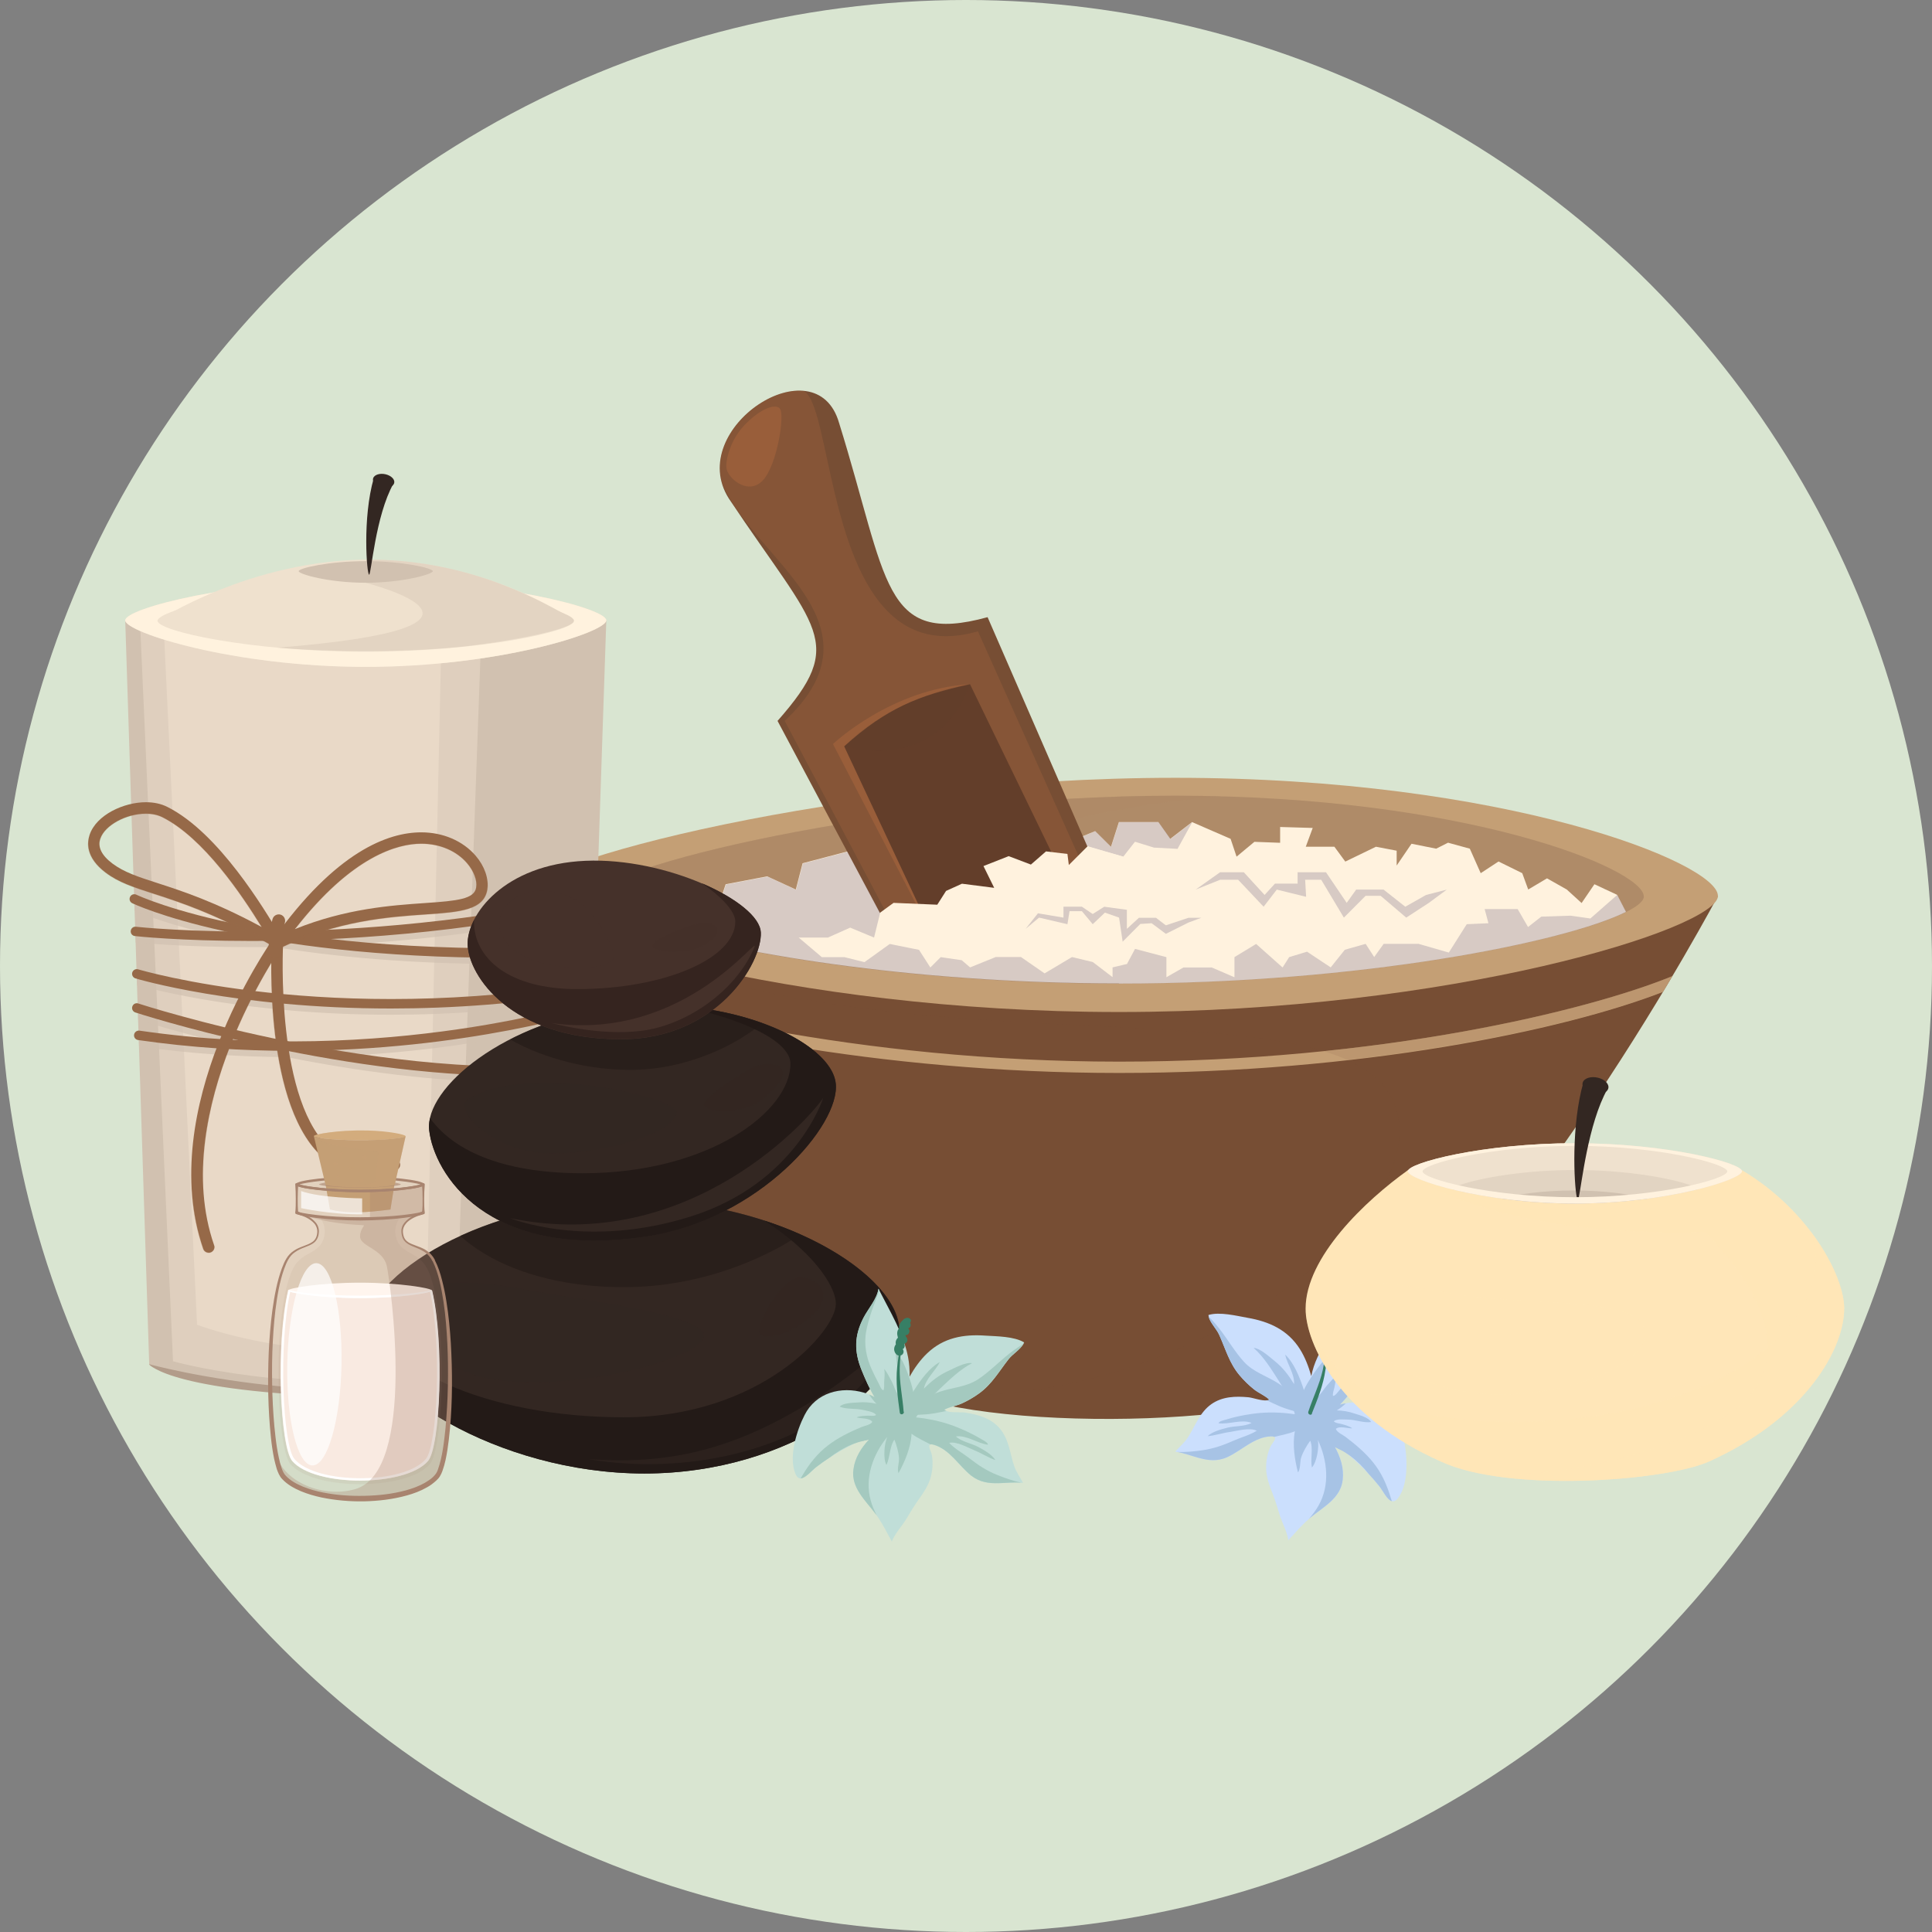 <?xml version="1.0" encoding="UTF-8"?>
<svg xmlns="http://www.w3.org/2000/svg" viewBox="0 0 220 220">
  <rect x="0" y="0" width="220" height="220" fill="#808080" stroke="none"/>
  <defs>
    <style>
      .cls-1, .cls-2, .cls-3, .cls-4 {
        opacity: .6;
      }

      .cls-1, .cls-5, .cls-6, .cls-3, .cls-7, .cls-8, .cls-9, .cls-10 {
        mix-blend-mode: screen;
      }

      .cls-1, .cls-11, .cls-9 {
        fill: #332722;
      }

      .cls-12, .cls-13, .cls-4, .cls-14 {
        fill: #a8846f;
      }

      .cls-2, .cls-15 {
        fill: #231a17;
      }

      .cls-16, .cls-17 {
        fill: #fff;
      }

      .cls-18, .cls-19 {
        fill: #fff2de;
      }

      .cls-20, .cls-21 {
        fill: #c49f75;
      }

      .cls-22, .cls-23, .cls-24, .cls-25, .cls-26, .cls-21, .cls-27, .cls-28 {
        mix-blend-mode: multiply;
      }

      .cls-22, .cls-17 {
        opacity: .7;
      }

      .cls-29 {
        fill: #f9eae1;
      }

      .cls-23, .cls-25, .cls-30, .cls-31, .cls-9, .cls-10 {
        opacity: .4;
      }

      .cls-23, .cls-5, .cls-32 {
        fill: #ffe6b8;
      }

      .cls-24, .cls-33 {
        fill: #633e2a;
      }

      .cls-24, .cls-7 {
        opacity: .2;
      }

      .cls-34 {
        isolation: isolate;
      }

      .cls-35 {
        fill: #c0ded8;
      }

      .cls-13, .cls-36 {
        opacity: .1;
      }

      .cls-37 {
        fill: #35241f;
      }

      .cls-38, .cls-8 {
        fill: #774e34;
      }

      .cls-39 {
        fill: #796b87;
      }

      .cls-39, .cls-5, .cls-6, .cls-26, .cls-21, .cls-14, .cls-27, .cls-8, .cls-19, .cls-28 {
        opacity: .3;
      }

      .cls-25, .cls-40 {
        fill: #af8b68;
      }

      .cls-31, .cls-41 {
        fill: #d1c1b0;
      }

      .cls-6, .cls-7 {
        fill: #c47442;
      }

      .cls-42 {
        fill: #a4c9bf;
      }

      .cls-43 {
        fill: #cbdffd;
      }

      .cls-3, .cls-10, .cls-44 {
        fill: #45312a;
      }

      .cls-45 {
        fill: #fff5ee;
      }

      .cls-46 {
        fill: #efe1ce;
      }

      .cls-47, .cls-28 {
        fill: #d3ac7d;
      }

      .cls-27, .cls-48 {
        fill: #966948;
      }

      .cls-49 {
        fill: #a7c3e5;
      }

      .cls-50 {
        fill: #d9e5d1;
      }

      .cls-51 {
        fill: #b29c8a;
      }

      .cls-52 {
        fill: #377f65;
      }
    </style>
  </defs>
  <g class="cls-34">
    <g id="Layer_2" data-name="Layer 2">
      <g id="_2" data-name="2">
        <g>
          <circle class="cls-50" cx="110" cy="110" r="110"/>
          <g>
            <g>
              <path class="cls-38" d="m59.24,102.01s20.26,44.09,41.19,55.32c8.1,5.83,44.23,5.49,51.99,0,20.26-12.07,43.21-55.32,43.21-55.32H59.24Z"/>
              <path class="cls-20" d="m195.63,102.01c0,3.73-30.53,13.23-68.2,13.23s-68.2-9.5-68.2-13.23,36.95-13.44,74.61-13.44,61.78,9.71,61.78,13.44Z"/>
              <path class="cls-40" d="m187.19,102.08c0,3.14-26.75,9.93-59.76,9.93s-59.76-6.79-59.76-9.93,33.17-11.47,66.17-11.47,53.34,8.33,53.34,11.47Z"/>
              <path class="cls-25" d="m102.66,107.74c0-9.8,16.53-15.37,36.52-17.06-1.74-.05-3.51-.08-5.33-.08-33,0-66.17,8.33-66.17,11.47,0,2.32,14.63,6.64,35.6,8.73-.4-1.02-.62-2.04-.62-3.06Z"/>
              <path class="cls-18" d="m127.43,112c27.65,0,50.9-4.76,57.72-8.16l-1-1.94-2.59-1.21-1.46,2.14-1.69-1.54-2.25-1.27-2.14,1.27-.68-1.86-2.7-1.33-2.03,1.33-1.24-2.79-2.48-.68-1.35.68-2.81-.56-1.69,2.48v-1.69l-2.36-.45-3.49,1.69-1.24-1.69h-3.26l.79-2.14-3.71-.11v1.8l-2.93-.11-2.03,1.69-.68-2.03-4.39-1.91-2.48,1.91-1.35-1.91h-4.5l-.9,2.81-1.8-1.78-2.7,1.1-.68,1.35-2.36-2.45h-1.91l-1.89,1.76-1.8-1.76h-3.35l-3.65,3.58-1.24-1.58h-2.25l-2.36,2.14-2.81-2.14-6.32,1.66-.77,2.99-3.26-1.5-4.73.9-.9,2.7-3.47-.9-4.4,1.01-.55,1.75c9.54,3.16,30.18,6.73,54.11,6.73Z"/>
              <polygon class="cls-39" points="123.72 96.36 127.91 97.55 129.24 95.85 131.41 96.52 134.09 96.66 135.76 93.62 133.29 95.53 131.94 93.62 127.43 93.62 126.53 96.43 124.73 94.65 123.31 95.23 123.72 96.36"/>
              <g>
                <path class="cls-38" d="m112.45,70.28c-11.99,3.29-11.3-4.11-16.9-22.11-2.61-9.13-17.61.59-12.56,8.59,10.05,15.09,13.54,16.26,5.55,25.33l14.32,26.88,21.58-11.16-11.98-27.53Z"/>
                <path class="cls-7" d="m123.2,98.34l-11.84-26.45c-5.2,1.5-8.74-.19-11.23-3.35-5.86-7.41-6.02-22.89-8.65-24.03-4.58-.38-10.81,5.12-9.25,10.52,3.4,8.5,19.06,15.9,7.13,27.06l13.04,24.65,14.3-4.93,6.51-3.48Z"/>
                <path class="cls-6" d="m106.95,108.03l-12.1-23.31s6.63-6.29,15.61-6.81l-3.51,30.12Z"/>
                <path class="cls-33" d="m110.46,77.91c-5.91,1.3-9.44,2.69-14.33,7.08l10.21,21.76,14.75-6.9-10.63-21.93Z"/>
                <path class="cls-24" d="m96.13,84.99s10.57,3.35,14.33-7.08c0,0-8.27,1.07-14.33,7.08Z"/>
                <path class="cls-6" d="m88.78,46.5c.65.61-.3,6.47-1.89,8.18s-3.75,0-4.12-1.16c-.27-.85.34-3.33,1.94-5.04,1.59-1.71,3.42-2.6,4.07-1.99Z"/>
              </g>
              <polygon class="cls-18" points="99.95 107.36 98.42 105.24 101.75 102.81 106.73 103.02 107.73 101.45 109.54 100.63 113.21 101.1 111.99 98.62 114.86 97.49 117.39 98.45 119.11 96.95 121.55 97.24 121.71 98.5 123.85 96.36 127.91 97.55 128.32 99.85 103.2 110.15 99.95 107.36"/>
              <path class="cls-8" d="m59.61,102.81c2.81,5.92,21.52,44.17,40.81,54.52.6.43,1.37.83,2.26,1.19,28.68,3.6,58-17.38,56.66-30.58-1.98-19.42-61.07-2.05-99.73-25.14Z"/>
              <path class="cls-39" d="m184.15,101.91l-3.05,2.68-2.26-.32-3.33.11-1.51,1.18-1.18-2.04h-3.76l.43,1.61-2.47.11-2.04,3.23-3.44-.99h-3.98l-1.08,1.5-.97-1.5-2.37.67-1.61,2.01-2.69-1.79-2.04.62-.75,1.18-3.01-2.68-2.47,1.5v2.29l-2.58-1.11h-3.23l-1.94,1.11v-2.29l-3.57-.94-.92,1.72-1.64.39v1.11l-2.25-1.72-2.37-.57-3.12,1.86-2.69-1.86h-2.88l-2.91,1.18-.96-.82-2.39-.35-1.18,1.18-1.29-2.01-3.33-.67-2.88,2.07-2.29-.57h-2.57l-2.63-2.23h3.33l2.53-1.13,2.72,1.13.69-2.8-3.73-6.96-5.07,1.33-.77,2.99-3.26-1.5-4.73.9-.9,2.7-3.47-.9-4.4,1.01-.55,1.75c9.54,3.16,30.18,6.73,54.11,6.73,27.65,0,50.9-4.76,57.72-8.16l-1-1.94Z"/>
              <polygon class="cls-39" points="136.15 101.3 138.94 99.32 141.63 99.32 144 101.91 145.18 100.62 147.76 100.62 147.76 99.32 150.99 99.32 153.35 102.81 154.43 101.3 157.55 101.3 160.02 103.25 162.39 101.91 164.75 101.3 162.71 102.81 160.13 104.49 157.22 102.01 155.5 102.01 153.03 104.49 150.45 100.18 148.62 100.18 148.73 102.12 145.39 101.3 143.89 103.25 140.99 100.18 138.94 100.18 136.15 101.3"/>
              <polygon class="cls-39" points="116.79 105.77 118.19 104 121.1 104.49 121.1 103.25 123.2 103.25 124.43 104.08 125.74 103.25 128.32 103.6 128.32 105.77 129.69 104.51 131.63 104.51 132.76 105.37 135.34 104.51 136.79 104.51 135.34 105.05 132.76 106.34 131.14 105.13 129.85 105.21 127.84 107.23 127.43 104.49 125.82 103.92 124.43 105.24 123.2 103.76 121.79 103.76 121.55 105.24 118.32 104.49 116.79 105.77"/>
              <path class="cls-20" d="m189.37,112.94c.37-.62.73-1.21,1.07-1.79-9.55,3.92-33.32,9.74-63,9.74s-54.82-6.16-63.8-10.07c.3.56.61,1.15.93,1.75,10.91,4.51,35.48,9.61,62.87,9.61s50.6-4.83,61.93-9.23Z"/>
              <path class="cls-25" d="m150.71,119.69c.97.3,1.87.63,2.69,1,15.56-1.77,28.5-4.85,35.96-7.75h0c.37-.62.73-1.21,1.07-1.79,0,0,0,0,0,0-6.89,2.82-21.17,6.64-39.73,8.55Z"/>
            </g>
            <g>
              <path class="cls-41" d="m69.04,70.64H14.26s2.73,84.69,2.73,84.7c0,.8,10.18,3.58,24.62,3.58s24.31-2.7,24.59-3.54l2.84-84.73Z"/>
              <path class="cls-19" d="m15.97,71.44l3.73,83.57s13,3.74,32.05,1.96l3.02-83.88s-21.84,1.84-38.8-1.65Z"/>
              <path class="cls-46" d="m69.04,70.64c0,1.36-12.26,5.3-27.39,5.3s-27.39-3.94-27.39-5.3,12.26-4.59,27.39-4.59,27.39,3.23,27.39,4.59Z"/>
              <path class="cls-18" d="m41.65,66.05c-15.13,0-27.39,3.23-27.39,4.59s12.26,5.3,27.39,5.3,27.39-3.94,27.39-5.3-12.26-4.59-27.39-4.59Zm0,8.16c-13.09,0-23.71-2.34-23.71-3.52s10.61-3.97,23.71-3.97,23.71,2.79,23.71,3.97-10.61,3.52-23.71,3.52Z"/>
              <path class="cls-46" d="m17.94,70.69s10.56-6.97,24.15-6.97,23.27,6.97,23.27,6.97H17.94Z"/>
              <g class="cls-30">
                <path class="cls-41" d="m65.35,70.69s.06-.34-.95-.74c-2.1-.96-10.31-6.22-22.31-6.22-.13,0-.25.01-.38.01l-.06,2.63s19.88,4.99-10.04,7.38c4.66.43,13.43.65,20.76-.09,4.74-.48,13.01-1.96,12.98-2.97Z"/>
              </g>
              <path class="cls-41" d="m49.29,65.04c0,.34-3.42,1.32-7.64,1.32s-7.64-.98-7.64-1.32,3.42-1.14,7.64-1.14,7.64.8,7.64,1.14Z"/>
              <g>
                <path class="cls-11" d="m44.81,55.06c-2.07,3.68-2.53,10.38-2.78,10.38s-.79-6.43.54-11.02l2.24.64Z"/>
                <path class="cls-11" d="m44.88,55.03c-.13.41-.77.61-1.43.45s-1.09-.62-.96-1.02.77-.61,1.43-.45c.66.16,1.09.62.96,1.02Z"/>
              </g>
              <path class="cls-19" d="m41.65,75.94c-9.6,0-18.05-1.59-22.94-3.09h0l3.73,78s12.95,4.96,26.05,1.8l1.71-77.12h0c-2.69.26-5.56.41-8.54.41Z"/>
              <g>
                <g class="cls-22">
                  <path class="cls-41" d="m31.29,107.84c-2.23-.37-4.22-.76-5.98-1.15-6.08-.11-9.75-.51-9.84-.52-.02,0-.04,0-.06,0l.04,1.14c.74.08,5.61.54,13.15.54.86,0,1.76,0,2.69-.02Z"/>
                  <path class="cls-41" d="m31.38,106.71c2.02.33,4.26.64,6.69.91,8.56-.43,18.9-1.53,29.88-3.96l.04-1.17s-.02,0-.03,0c-14.03,3.14-27.03,4.07-36.58,4.21Z"/>
                  <path class="cls-41" d="m31.29,107.84c6.59,1.08,15.29,1.94,26.29,1.94,3.19,0,6.59-.07,10.17-.23l.04-1.14s-.01,0-.02,0c-12.15.54-21.98.08-29.7-.79-2.44-.27-4.67-.58-6.69-.91-10.78-1.77-15.75-4.13-15.84-4.17-.08-.04-.16-.05-.25-.05l.04,1.21c.93.41,4.16,1.71,9.98,3.01,1.75.39,3.74.78,5.98,1.15Z"/>
                  <path class="cls-41" d="m67.63,113.62l.04-1.14s-.06,0-.09,0c-29.98,5.07-51.62-1.37-51.84-1.44-.05-.02-.11-.01-.16-.02l.04,1.16c1.6.45,12.54,3.37,28.89,3.37,6.85,0,14.66-.52,23.12-1.94Z"/>
                  <path class="cls-41" d="m26.67,119.07c-3.49-.18-7.09-.52-10.79-1.05-.03,0-.05,0-.08,0l.04,1.14c5.87.84,11.52,1.19,16.8,1.21-2.14-.43-4.14-.87-5.97-1.3Z"/>
                  <path class="cls-41" d="m32.78,119.23c1.79.36,3.68.71,5.64,1.03,15.8-.64,27.23-3.93,29.14-4.51l.04-1.18s-.07,0-.1.01c-.18.06-14.75,4.71-34.71,4.65Z"/>
                  <path class="cls-41" d="m32.64,120.37c7.69,1.54,17.09,2.89,26.37,2.89,2.8,0,5.58-.13,8.31-.4l.04-1.15c-9.61,1-20.01.04-28.94-1.44-1.96-.32-3.85-.67-5.64-1.03-9.88-1.98-16.89-4.26-17.03-4.31-.02,0-.03,0-.05,0l.04,1.2c1.16.37,5.21,1.61,10.93,2.95,1.83.43,3.83.87,5.97,1.3Z"/>
                </g>
                <g>
                  <path class="cls-48" d="m28.61,107.15c-8.11,0-13.14-.54-13.25-.56-.3-.03-.51-.3-.47-.59.03-.3.3-.51.59-.47.24.03,24.28,2.62,52.49-3.69.3-.07.58.12.64.41.06.29-.12.58-.41.64-15.53,3.47-29.81,4.26-39.59,4.26Z"/>
                  <path class="cls-48" d="m57.59,109.07c-29.47,0-42.39-6.15-42.53-6.22-.27-.13-.38-.45-.25-.72.13-.27.45-.38.72-.25.15.08,15.83,7.51,52.25,5.87.31-.03.55.22.56.51.01.3-.22.55-.51.56-3.61.16-7.03.24-10.24.24Z"/>
                  <path class="cls-48" d="m44.51,114.84c-17.6,0-28.93-3.38-29.09-3.43-.28-.09-.44-.39-.36-.67.09-.28.38-.45.67-.36.22.06,21.86,6.51,51.85,1.44.29-.04.57.15.62.44.05.29-.15.57-.44.62-8.51,1.44-16.36,1.96-23.25,1.96Z"/>
                  <path class="cls-48" d="m33.16,119.66c-5.46,0-11.34-.35-17.44-1.23-.29-.04-.5-.32-.45-.61.04-.29.32-.5.61-.46,28.12,4.09,51.39-3.36,51.62-3.43.28-.1.59.06.68.34.09.28-.06.59-.34.68-.18.06-14.71,4.71-34.68,4.71Z"/>
                  <path class="cls-48" d="m59.02,122.54c-21.37,0-43.36-7.17-43.61-7.25-.28-.09-.44-.4-.34-.68.09-.28.39-.44.68-.34.28.09,28.48,9.28,51.87,6.76.29-.03.56.18.59.48.03.3-.18.56-.48.59-2.85.31-5.78.44-8.71.44Z"/>
                </g>
              </g>
              <g>
                <path class="cls-48" d="m31.61,107.95c-.11,0-.22-.03-.32-.09-6.4-3.7-10.66-5.08-13.78-6.09-2.32-.75-4-1.29-5.49-2.42-2.26-1.71-2.11-3.42-1.82-4.28.77-2.3,3.93-3.72,6.41-3.72.93,0,1.75.18,2.46.54,5.85,2.94,11.05,11.67,12.76,14.53l.33.54c.15.25.12.58-.09.79-.12.13-.29.19-.46.19Zm-15-15.3c-2.26,0-4.68,1.33-5.19,2.84-.32.95.14,1.91,1.38,2.84,1.32.99,2.91,1.51,5.11,2.22,2.81.91,6.54,2.12,11.89,5.01-2.21-3.59-6.59-10.14-11.31-12.51-.52-.26-1.17-.4-1.88-.4Z"/>
                <path class="cls-48" d="m31.6,108.03c-.18,0-.37-.08-.49-.23-.19-.23-.2-.55-.03-.79,7.18-10.11,13.15-12.23,16.89-12.23,2.48,0,4.74.97,6.2,2.67,1.01,1.18,1.51,2.61,1.32,3.81-.37,2.4-3.15,2.59-6.99,2.86-4.26.29-10.09.7-16.62,3.84-.09.04-.19.06-.28.06Zm16.37-11.96c-2.63,0-7.85,1.32-14.39,9.73,5.83-2.35,10.97-2.7,14.84-2.97,3.67-.25,5.6-.45,5.8-1.77.13-.84-.26-1.87-1.03-2.77-1.21-1.41-3.11-2.22-5.22-2.22Z"/>
                <path class="cls-48" d="m41.93,133.74c-1.79,0-3.4-.55-4.79-1.64-7.19-5.65-6.23-23.98-6.19-24.75.02-.36.33-.63.68-.61.36.02.63.33.61.68-.01.18-.97,18.44,5.7,23.67,1.85,1.45,4.06,1.75,6.78.91.34-.11.7.09.81.43.11.34-.09.7-.43.81-1.11.34-2.17.51-3.16.51Z"/>
                <path class="cls-48" d="m23.76,142.64c-.27,0-.52-.17-.61-.43-5.52-15.95,7.38-34.49,7.93-35.28.21-.29.61-.36.9-.15.29.21.36.61.16.9-.13.19-13.06,18.79-7.76,34.11.12.34-.06.7-.4.82-.07.02-.14.04-.21.04Z"/>
                <g class="cls-26">
                  <path class="cls-48" d="m45.11,132.92c-1.11.34-2.18.51-3.18.51-1.8,0-3.41-.55-4.81-1.65-5.56-4.36-6.26-16.27-6.27-21.85-.02,5.42.59,17.74,6.27,22.19,1.4,1.1,3.01,1.65,4.81,1.65,1,0,2.06-.17,3.18-.51.36-.11.56-.48.45-.84-.05.23-.21.42-.45.5Z"/>
                </g>
                <path class="cls-48" d="m31.48,109.1s-.05,0-.07,0c-.4.03-.75-.27-.78-.68-.14-1.93.39-3.7.41-3.78.12-.39.53-.6.91-.49.39.12.6.53.49.91,0,.02-.48,1.59-.36,3.24.03.38-.24.71-.6.77Z"/>
                <path class="cls-27" d="m31.3,107.79c-.25,0-.48-.11-.69-.28,0,.3,0,.61.02.92.03.4.38.71.78.68.02,0,.05,0,.07,0,.37-.06.63-.39.6-.77-.02-.3-.02-.6,0-.89-.23.22-.49.35-.78.35Z"/>
                <g>
                  <path class="cls-27" d="m23.98,142.3c-.07.03-.15.04-.22.04-.28,0-.55-.18-.65-.46-1-2.9-1.39-5.88-1.36-8.82-.06,3.06.32,6.16,1.36,9.17.1.28.36.46.65.46.07,0,.15-.01.22-.04.34-.12.52-.48.43-.83-.05.22-.2.41-.43.49Z"/>
                  <g class="cls-26">
                    <path class="cls-48" d="m31.07,109.05c-2.45,4-8.18,14.51-7.93,25.07-.12-10.71,5.8-21.31,8.12-25.03-.06,0-.13-.02-.18-.05Z"/>
                  </g>
                </g>
                <g>
                  <path class="cls-27" d="m36.21,102.76c5.3-5.67,9.49-6.66,11.76-6.66,2.09,0,3.99.81,5.19,2.21.57.67.93,1.41,1.02,2.09,0-.76-.35-1.65-1.02-2.43-1.2-1.4-3.1-2.21-5.19-2.21-2.61,0-8.51,1.85-15,10.16.27-.11.53-.19.8-.3.84-1.07,1.66-2.02,2.45-2.87h0Z"/>
                  <path class="cls-27" d="m55.53,100.3c0,.21.02.42,0,.63-.37,2.43-3.16,2.62-7.02,2.89-4.21.29-9.97.7-16.43,3.76,0,.11,0,.23,0,.34,6.46-3.07,12.21-3.47,16.43-3.76,3.86-.27,6.65-.46,7.02-2.89.05-.31.05-.64,0-.97Z"/>
                </g>
                <g>
                  <path class="cls-27" d="m18.47,92.74c-.51-.26-1.16-.39-1.86-.39-2.24,0-4.65,1.31-5.15,2.81-.08.25-.11.5-.08.75.01-.14.04-.27.08-.41.5-1.5,2.91-2.81,5.15-2.81.71,0,1.35.14,1.86.39,4.65,2.34,8.98,8.76,11.21,12.37.17.09.33.17.5.26-2.23-3.61-7.06-10.63-11.71-12.97Z"/>
                  <g class="cls-26">
                    <path class="cls-48" d="m30.63,107.2c-6.03-3.42-10.13-4.76-13.13-5.73-2.32-.75-4-1.29-5.5-2.42-1.54-1.16-1.96-2.31-1.99-3.22-.07.94.25,2.25,1.99,3.56,1.49,1.13,3.17,1.67,5.5,2.42,3,.97,7.09,2.31,13.12,5.72,0-.11,0-.22.01-.33Z"/>
                  </g>
                </g>
              </g>
              <path class="cls-51" d="m16.98,155.34s24.54,6.85,49.21,0c0,0-5.03,3.86-23.52,3.8-23.25-.39-25.7-3.8-25.7-3.8Z"/>
            </g>
            <g>
              <path class="cls-11" d="m102.41,151.56c0,6.38-12.22,16.23-29.03,16.23s-31.84-9.85-31.84-16.23,13.63-14.93,30.44-14.93,30.44,8.55,30.44,14.93Z"/>
              <path class="cls-2" d="m52.42,140.73c2.71,2.54,8.75,5.84,18.61,5.84,8.68,0,15.9-3.18,20.12-6-5.24-2.33-11.91-3.94-19.19-3.94s-14.26,1.68-19.55,4.1Z"/>
              <path class="cls-15" d="m86.98,138.97c5.19,3.26,8.2,7.28,8.2,9.52,0,3.07-8.58,12.9-24.15,12.9s-28.56-5.73-28.56-12.9c-.61,1.05-.94,2.09-.94,3.07,0,6.38,15.03,16.23,31.84,16.23s29.03-9.85,29.03-16.23c0-4.31-6.22-9.6-15.43-12.59Z"/>
              <path class="cls-1" d="m80.19,152.21c-.51,2.59-15.22,6.53-24.66,4.76-5.88-1.1-10.5-5.94-9.99-8.53.51-2.59,7.45-2.94,13.32-1.78,5.87,1.16,21.84,2.96,21.33,5.56Z"/>
              <path class="cls-9" d="m90.98,150.96c-2.01,1.23-4.01,1.62-4.48.86-.47-.76,1.63-4.85,3.63-6.08,2.01-1.23,6.61,1.67.85,5.22Z"/>
              <path class="cls-1" d="m101.82,152.21s-4.6,4.84-12.1,8.95c-5.41,2.97-12.39,5.81-22.63,4.99,0,0,12.37,2.65,24.37-3.46,4.14-2.16,7.9-5.47,10.36-10.48Z"/>
              <path class="cls-11" d="m95.16,123.34c.56,4.78-8.75,15.5-21.47,17.44-18.42,2.81-24.27-7.29-24.82-12.07-.56-4.78,8.6-12.51,21.39-14,12.78-1.48,24.35,3.84,24.91,8.62Z"/>
              <path class="cls-15" d="m95.16,123.34c-.45-3.84-8-8.03-17.58-8.76,7.37,1.53,12.43,4.07,12.43,6.55,0,5.42-9.26,12.47-23.65,12.47-9.57,0-14.89-2.81-17.39-6.28-.11.49-.14.95-.09,1.4.55,4.78,6.4,14.88,24.82,12.07,12.72-1.94,22.03-12.66,21.47-17.44Z"/>
              <path class="cls-2" d="m70.72,118.34c-3.66,0-6.64-.61-9.05-1.56-1.27.47-2.46,1-3.58,1.58,2.95,1.7,7.95,3.47,13.65,3.47,6.73,0,12.47-3.08,15.04-5.33-1.71-.61-3.61-1.12-5.65-1.47-2.55,1.91-6,3.32-10.4,3.32Z"/>
              <path class="cls-1" d="m77.07,126.69c0,2.1-7.62,4.68-14.26,4.68s-11.32-5.03-9.56-6.18c6.44-4.23,23.82-.38,23.82,1.5Z"/>
              <path class="cls-9" d="m86.44,125.49c-1.58,1.19-5.73,1.31-6.23.49-.51-.83,3.24-3.12,4.93-4.15,2.57-1.57,6.87-.53,1.3,3.67Z"/>
              <path class="cls-11" d="m58.09,138.71s8.66,3.59,20.64-.21c11.98-3.8,15.02-13.5,15.02-13.5-1.22,1.95-15.05,18-35.67,13.71Z"/>
              <path class="cls-44" d="m86.63,106.18c.15,3.48-4.98,12.16-15.91,12.16-12.6,0-17.31-7.22-17.47-10.7-.15-3.48,4.19-9.22,13.41-9.62,9.22-.4,19.81,4.68,19.96,8.16Z"/>
              <path class="cls-37" d="m79.93,100.59c2.36,1.6,3.8,3.26,3.8,4.34,0,4.2-8.06,7.7-18,7.7-7.8,0-11.76-3.5-11.76-7.7,0-.07.01-.13.02-.2-.52,1.03-.77,2.03-.73,2.9.15,3.48,4.86,10.7,17.47,10.7,10.93,0,16.06-8.68,15.91-12.16-.08-1.76-2.82-3.92-6.7-5.59Z"/>
              <path class="cls-3" d="m69.94,108.84c-.19,1.87-6.45,1.66-9.41.46-7.43-3.01-2.43-10.2,4.44-7.15,2.92,1.29,5.03,6.1,4.97,6.69Z"/>
              <path class="cls-10" d="m81.69,105.75c.25.71-.82,1.73-2.38,2.28s-4.77.45-5.02-.26,2.55-1.76,4.11-2.31c1.57-.55,3.04-.42,3.29.28Z"/>
              <path class="cls-44" d="m62.76,116.48s5.35,1.52,10.3.9,10.58-4.33,12.8-9.4c1.01-2.31-7.63,10.72-23.1,8.51Z"/>
            </g>
            <g>
              <path class="cls-13" d="m49.38,143.56c-1.11-2.18-3.52-1.16-3.61-3.29-.07-1.55,2.43-2.16,2.43-2.16v-3.24h-.03c-.11-.24-3.28-.76-7.18-.76s-7.06.53-7.18.76h-.03v3.24s2.5.61,2.43,2.16c-.09,2.14-2.5,1.12-3.61,3.29-2.66,5.2-2.16,22.51-.36,24.59,2.91,3.36,14.58,3.35,17.49,0,1.8-2.08,2.31-19.39-.36-24.59Z"/>
              <g class="cls-36">
                <path class="cls-12" d="m48.61,144.41c-1.01-1.98-3.07-1.54-3.53-3.6-.31-1.38.56-2.25.56-2.25h0c-1.25.13-2.87.24-4.64.24s-3.39-.1-4.64-.24h0s.86.87.56,2.25c-.46,2.05-2.52,1.62-3.53,3.6-2.42,4.72-1.96,20.43-.32,22.32,1.32,1.52,4.63,2.28,7.94,2.28,3.31,0,6.62-.76,7.94-2.28,1.63-1.88,2.09-17.6-.32-22.32Z"/>
              </g>
              <g>
                <path class="cls-20" d="m37.07,134.86l.5,2.87c2.11.48,3.94.37,6.89,0l.46-2.87h-7.85Z"/>
                <path class="cls-21" d="m37.07,134.86s2.02.69,5.03.95c0,.24,0,1.11-.05,1.56-.81.67-4.48.36-4.48.36,2.11.48,3.94.37,6.89,0l.46-2.87h-7.85Z"/>
                <g>
                  <circle class="cls-21" cx="38.09" cy="135.93" r=".21"/>
                  <path class="cls-21" d="m41.81,136.95c0,.08-.07.15-.15.15s-.15-.07-.15-.15.07-.15.15-.15.15.07.15.15Z"/>
                  <path class="cls-21" d="m40.59,136.08c0,.08-.07.15-.15.15s-.15-.07-.15-.15.07-.15.15-.15.15.07.15.15Z"/>
                </g>
              </g>
              <path class="cls-12" d="m49.26,143.63c-.09-.15-.17-.33-.28-.45-.1-.13-.21-.26-.34-.38-.12-.12-.27-.22-.41-.31-.15-.09-.3-.17-.46-.25-.32-.15-.67-.26-1-.42-.17-.08-.33-.17-.48-.29-.08-.06-.15-.12-.21-.2-.07-.07-.12-.15-.16-.23-.1-.16-.14-.35-.18-.53l-.03-.28c0-.11,0-.18,0-.28.03-.19.09-.38.18-.54.1-.16.21-.31.35-.44.26-.26.58-.47.9-.64.33-.17.66-.32,1.02-.43h0s-.11.14-.11.14c.07-.54.08-1.08.07-1.62,0-.54-.02-1.08-.07-1.62h0s.15.14.15.14h-.03l.13-.21s.02.04.02.06c0,.03.01-.04,0,.06h0s0,0,0,0c0,0-.01.03-.03.06-.06.06-.08.06-.1.08-.05.02-.09.04-.12.05-.08.03-.15.05-.23.07-.15.04-.3.07-.45.1-.3.06-.6.1-.91.14-.61.08-1.21.14-1.82.19-1.21.1-2.43.14-3.65.14-1.22,0-2.44-.05-3.65-.14-.61-.05-1.21-.11-1.82-.19-.3-.04-.6-.09-.91-.14-.15-.03-.3-.06-.45-.1-.08-.02-.15-.04-.23-.07-.04-.01-.08-.03-.12-.05-.02-.01-.04-.02-.08-.05-.01-.01-.03-.03-.05-.08,0-.03-.02-.03,0-.09h0s.14.17.14.17h-.03s.15-.15.15-.15c-.04.54-.05,1.08-.06,1.62,0,.54,0,1.08.06,1.62h0s-.11-.14-.11-.14c.78.27,1.55.62,2.1,1.26.27.32.41.76.35,1.18-.02.39-.2.84-.53,1.1-.33.27-.73.4-1.1.55-.37.14-.74.3-1.06.53-.67.43-.99,1.2-1.26,1.94-.53,1.5-.79,3.1-.99,4.69-.19,1.59-.29,3.2-.35,4.8-.05,1.61-.04,3.21.01,4.82.06,1.6.16,3.21.35,4.8.09.79.21,1.59.38,2.36.08.39.18.77.3,1.14.13.37.27.71.52.95.53.55,1.21.92,1.94,1.22.72.29,1.49.51,2.26.66,1.55.31,3.15.42,4.74.38,1.59-.03,3.18-.21,4.7-.62.76-.21,1.5-.48,2.17-.86.65-.38,1.31-.86,1.5-1.55.51-1.46.68-3.09.85-4.67.29-3.19.36-6.41.21-9.62-.08-1.6-.2-3.2-.44-4.79-.25-1.57-.54-3.18-1.23-4.6h0Zm.25-.14c.38.73.63,1.51.83,2.3.2.79.37,1.58.49,2.38.26,1.6.41,3.21.51,4.82.18,3.23.19,6.46-.1,9.69-.07.81-.17,1.61-.29,2.42-.13.8-.28,1.61-.57,2.4-.06.19-.18.43-.29.61-.07.09-.08.15-.2.27l-.23.23c-.32.29-.66.55-1.03.75-.73.42-1.51.71-2.3.93-1.59.44-3.22.63-4.85.67-1.63.03-3.27-.11-4.87-.44-.8-.17-1.59-.4-2.36-.72-.75-.32-1.52-.74-2.1-1.36-.33-.33-.49-.77-.63-1.15-.12-.4-.22-.8-.31-1.2-.16-.8-.28-1.61-.36-2.41-.34-3.22-.38-6.46-.25-9.68.08-1.61.2-3.22.42-4.83.23-1.6.51-3.2,1.07-4.73.15-.39.29-.75.51-1.11.21-.36.5-.67.85-.9.68-.49,1.54-.58,2.17-1.04.31-.24.47-.6.5-1,.05-.38-.08-.77-.33-1.07-.52-.58-1.3-.9-2.06-1.07-.06-.01-.11-.07-.11-.13h0c.06-.55.06-1.09.06-1.63,0-.54-.02-1.08-.06-1.62,0-.07.05-.14.12-.14h0s.02,0,.02,0h0s.03,0,.03,0h.06c.06,0,.11.05.11.11,0,.03,0,.05-.02.07h0s0-.03,0-.05c-.02-.04-.02-.04-.02-.04,0,0,0,0,.02,0,.02.01.05.02.09.04.06.02.14.04.21.06.14.04.29.07.44.1.29.06.59.1.89.14.6.08,1.2.14,1.8.19,1.21.1,2.42.14,3.63.14,1.21,0,2.42-.05,3.63-.14.6-.05,1.21-.11,1.8-.19.3-.04.6-.09.89-.14.15-.03.29-.06.44-.1.07-.02.14-.04.21-.06.03-.01.06-.02.09-.04.01,0,.03-.02,0,.01,0,.02,0,.03,0,.01h0s0,0,0,0v.06s0,.03,0,.04l.13-.21h.03c.08,0,.15.07.15.15h0c-.05.54-.07,1.08-.07,1.62,0,.54,0,1.08.07,1.62,0,.05-.02.1-.07.12l-.04.02h0c-.67.16-1.37.43-1.88.9-.12.12-.23.26-.32.4-.08.15-.14.31-.17.47,0,.09-.02.19-.01.26l.03.26c.04.17.08.34.17.48.04.08.09.14.15.2.05.07.12.12.19.17.13.11.29.18.45.25.32.14.67.25,1.01.39.17.07.34.15.5.24.16.1.32.2.46.33.15.12.28.26.39.41.13.15.2.31.3.46h0Z"/>
              <path class="cls-12" d="m40.99,135.77c-2.95,0-7.33-.38-7.33-.9s4.45-.92,7.33-.92,7.33.4,7.33.92-4.38.9-7.33.9Zm-6.89-.9c.74.23,3.5.61,6.89.61s6.16-.38,6.89-.61c-.74-.23-3.51-.63-6.89-.63s-6.15.4-6.89.63Z"/>
              <path class="cls-12" d="m48.32,138.1s0,0,0,0c0,0,0,.02-.04.06-.04.05-.07.06-.09.07-.03.02-.05.02-.08.04-.11.05-.27.09-.47.14-.4.09-.96.19-1.64.27-1.36.17-3.18.29-5.01.3-1.82,0-3.65-.13-5.01-.3-.68-.08-1.24-.18-1.64-.27-.2-.05-.35-.09-.47-.14-.06-.03-.1-.04-.15-.09-.01-.01-.02-.02-.03-.03-.01-.02-.02-.04-.03-.06-.01-.04-.01-.05-.01-.05,0-.08.07-.15.15-.15s.15.07.15.15c0,0,0-.01,0-.03,0-.01,0-.02-.02-.04,0,0,0,0,0,0-.01,0,.02.01.06.03.08.03.23.07.42.11.38.08.94.16,1.61.24,1.35.16,3.16.27,4.97.26,1.81,0,3.62-.1,4.97-.26.67-.08,1.23-.16,1.61-.24.19-.04.34-.08.42-.11.02,0,.04-.02.05-.02.02,0,.02-.02,0,.01-.01.03,0,.03,0,.02,0,0,0,0,0,0v-.02c.04-.07.12-.11.2-.08.07.03.11.11.08.19Z"/>
              <path class="cls-4" d="m45.64,134.87c0,.15-2.08.36-4.65.36s-4.65-.21-4.65-.36,2.08-.5,4.65-.5,4.65.35,4.65.5Z"/>
              <path class="cls-47" d="m46.2,129.38c0,.16-1.75.42-4.3.46-3.06.05-6.11-.23-6.16-.46-.04-.23,2.91-.72,6.05-.65,2.59.06,4.4.48,4.4.65Z"/>
              <path class="cls-20" d="m41.9,129.84c-3.06.05-6.11-.23-6.16-.46l1.32,5.5c0,.15,2.17.35,4.47.33,1.98-.02,3.41-.2,3.42-.32l1.24-5.52c0,.16-1.75.42-4.3.46Z"/>
              <g>
                <path class="cls-29" d="m32.8,146.96c-1.43,6.07-.91,17.83.47,19.42,1.28,1.48,4.5,2.22,7.72,2.22,3.22,0,6.44-.74,7.72-2.22,1.38-1.59,1.9-13.35.47-19.42h-16.38Z"/>
                <path class="cls-16" d="m49.19,146.96h-.25c1.39,5.99.88,17.61-.45,19.18-1.24,1.46-4.37,2.2-7.48,2.19-3.12,0-6.24-.73-7.48-2.19-1.34-1.57-1.84-13.2-.45-19.19h-.25c-1.43,6.07-.91,17.83.47,19.42,1.28,1.48,4.5,2.22,7.72,2.22,3.22,0,6.44-.74,7.72-2.22,1.38-1.59,1.9-13.35.47-19.42Z"/>
              </g>
              <path class="cls-45" d="m49.18,146.95c0,.26-3.67.86-8.19.86s-8.19-.59-8.19-.86,3.67-.89,8.19-.89,8.19.63,8.19.89Z"/>
              <path class="cls-16" d="m49.09,146.88c-.57.27-3.97.66-8.1.66s-7.53-.39-8.1-.66c-.05.03-.09.05-.09.08,0,.26,3.67.86,8.19.86s8.19-.59,8.19-.86c0-.02-.04-.05-.09-.08Z"/>
              <path class="cls-14" d="m49.38,143.56c-1.11-2.18-3.52-1.16-3.61-3.29-.07-1.55,2.43-2.16,2.43-2.16v-3.24h-.03s.01,0,.01.01c0,.21-2.62.65-6.05.73v3.18s-4.96-.08-7.44-.36c3.93,1.19,6.84,1,6.76,1.12-.26.38-.49.85-.44,1.34.11,1.06,2.64,1.37,3.04,3.29.41,1.93,3.45,23.42-3.64,25.4-3.76,1.08-8.87-.98-9.17-4.94.25,1.75.6,3.03,1.01,3.51,2.91,3.36,14.58,3.35,17.49,0,1.8-2.08,2.31-19.39-.36-24.59Z"/>
              <path class="cls-17" d="m34.29,135.63v1.94s3.32.74,6.95.71v-1.82s-4.72-.03-6.95-.83Z"/>
              <path class="cls-17" d="m38.89,155.42c-.13,6.36-1.61,11.49-3.32,11.45-1.7-.03-2.98-5.22-2.86-11.58.13-6.36,1.61-11.49,3.32-11.45,1.7.03,2.98,5.22,2.86,11.58Z"/>
              <path class="cls-21" d="m41.9,129.84c-3.06.05-6.11-.23-6.16-.46,0,0,.17,1.05,7.35,1.76-.1.6-.38,3.22-.41,3.45-1.4.7-5.61.3-5.61.3,0,.15,2.17.35,4.47.33,1.98-.02,3.41-.2,3.42-.32l1.24-5.52c0,.16-1.75.42-4.3.46Z"/>
              <g>
                <path class="cls-21" d="m41.22,131.8c0-.14.12-.25.27-.25.15,0,.27.12.27.26,0,.14-.12.25-.27.25-.15,0-.26-.12-.26-.26Z"/>
                <path class="cls-21" d="m37.98,132.5c0-.13.11-.23.23-.22.12,0,.21.12.21.25,0,.13-.11.23-.23.22-.12,0-.21-.12-.2-.25Z"/>
                <path class="cls-21" d="m40.91,134.35c0-.15.12-.25.27-.24.15.02.27.15.27.3,0,.15-.13.26-.28.24-.15-.02-.27-.15-.26-.3Z"/>
                <path class="cls-21" d="m39.69,133.02c0-.09.08-.17.17-.16.09,0,.16.09.16.18,0,.1-.08.17-.17.16-.09,0-.16-.09-.16-.18Z"/>
                <path class="cls-21" d="m38.34,133.95c0-.09.08-.16.16-.15.08,0,.15.09.15.18,0,.09-.08.16-.16.15-.08,0-.15-.09-.15-.18Z"/>
                <path class="cls-21" d="m38.76,131.34c0-.09.07-.16.16-.16.08,0,.15.07.15.16,0,.09-.08.16-.16.16-.08,0-.15-.07-.15-.16Z"/>
              </g>
              <path class="cls-28" d="m43.14,129.72c-2.81.03-5.57-.24-5.61-.46-.02-.14,1.1-.38,2.71-.52-2.5.08-4.53.45-4.49.64.04.23,3.09.51,6.16.46,1.39-.02,2.52-.11,3.27-.2-.57.04-1.26.08-2.04.08Z"/>
              <g>
                <path class="cls-28" d="m42.11,129.39c0,.05-.14.1-.34.1-.2,0-.36-.05-.37-.1s.15-.1.34-.1c.19,0,.35.05.36.1Z"/>
                <path class="cls-28" d="m40.87,128.95s-.12.09-.27.09c-.16,0-.29-.04-.29-.09,0-.05.12-.09.28-.09.16,0,.28.04.29.09Z"/>
                <path class="cls-28" d="m43.55,129.05c0,.05-.13.09-.29.09-.17,0-.31-.05-.31-.1,0-.05.13-.09.3-.09.17,0,.3.05.31.1Z"/>
                <path class="cls-28" d="m45.06,129.41s-.12.08-.27.07c-.16,0-.29-.04-.3-.08,0-.04.12-.08.28-.07.16,0,.29.04.29.08Z"/>
                <path class="cls-28" d="m38.95,129.14s-.08.06-.18.06c-.1,0-.19-.03-.19-.06,0-.03.08-.06.18-.06.1,0,.19.03.19.06Z"/>
              </g>
            </g>
            <g>
              <g>
                <path class="cls-43" d="m133.83,165.3c.06,0,.11.02.17.03,0,0,.01,0,.02,0,.85.15,1.66.46,2.47.68,1.06.29,2.12.44,3.26-.08,1.63-.74,3.09-2.31,4.99-2.37.18,0,.29.02.36.06.33.17-.26.74-.43,1.11-.37.8-.52,1.7-.49,2.58.04.92.34,1.79.68,2.63.35.87.6,1.73.88,2.63.3.93.83,1.85.96,2.83.76-.83,1.47-1.67,2.32-2.41.01,0,.02-.02.03-.03.06-.04.12-.09.18-.15,1.49-1.22,3.44-2.2,3.67-4.3.15-1.37-.27-2.58-.89-3.73-.1-.18-.2-.37-.31-.55.06.04.12.08.19.12.23.16.46.34.69.51.33.25.66.51.97.78.83.69,1.61,1.44,2.34,2.23,0,0,.02.01.02.02.41.44.79.89,1.16,1.35.42.52.89,1.56,1.43,1.7h0c.22.06.46-.03.71-.36,1.25-1.67,1.05-4.86.62-6.75-.63-2.77-3.22-4.23-5.96-4.11-.21,0-.42.03-.61.07-.23.03-.45.08-.67.15.82-.83,1.55-1.79,2.16-2.62,1.36-1.86,1.79-3.6,1.26-5.85-.26-1.1-.98-2.47-.85-3.63-.04.05-.08.1-.13.15-1.77,2.04-3.87,4.1-5.01,6.57-.31.68-.56,1.39-.7,2.14-.31-1.1-.72-2.16-1.3-3.08-1.38-2.18-3.48-3.13-5.96-3.56-1.23-.22-3.18-.71-4.45-.32,0,.07.02.13.03.2.17.69.92,1.41,1.21,2.09.72,1.6,1.15,3.21,2.31,4.58.49.58,1.04,1.12,1.64,1.6.53.42,1.28.72,1.75,1.18-.08.04-.17.06-.28.07-.62.07-1.56-.29-2.09-.35-1.48-.14-2.99-.1-4.25.79-1.3.92-1.79,2.4-2.61,3.7-.41.66-.98,1.13-1.49,1.69Z"/>
                <path class="cls-49" d="m147.32,161.52c.1.04.21.08.3.12.08.02.15.05.23.07,0,0,.02.01.02.01.04.01.08.02.12.03.23.07.46.1.68.12.05,0,.11,0,.15,0,0,0,.01,0,.01,0h0c.32,0,.64-.05.96-.14.43-.12.88-.31,1.37-.54.37-.17.72-.36,1.04-.57.38-.24.73-.5,1.05-.82-.23.03-.45.08-.67.15.82-.83,1.55-1.79,2.16-2.62,1.36-1.86,1.79-3.6,1.26-5.85-.26-1.1-.98-2.47-.85-3.63-.04.05-.08.1-.13.15,0,.37.05.74.1,1.09.17,1.23.27,2.53.21,3.78-.09,1.54-.73,2.94-1.69,4.12-.38.47-.78.93-1.18,1.39-.18.21-.39.55-.67.58-.05-.31.08-.62.15-.91.11-.49.14-1.01.36-1.48-.45.32-.84.81-1.21,1.21-.38.43-.73,1.11-1.23,1.38.34-1.57,1.02-3.08,1.59-4.58-.39.1-.77.4-1.03.72-.52.63-1.04,1.4-1.48,2.11-.17.28-.32.57-.47.87-.25.55-.47,1.12-.68,1.68-.09.24-.17.48-.26.71l-.02.07-.06.25v.04s-.13.48-.13.48Z"/>
                <path class="cls-49" d="m147.56,161.77c0,.07.03.14.05.21h0s.01.03.02.04c.01.04.03.08.05.11.1.18.24.36.42.52.67.6,1.79,1.05,2.35,1.36.52.28,1.04.52,1.56.77.24.12.48.23.72.36.28.15.55.31.81.5.08.05.16.1.23.16.8.59,1.49,1.3,2.11,2.07,0,0,.02.01.02.02.41.44.79.89,1.16,1.35.42.52.89,1.56,1.43,1.7-.04-.13-.08-.26-.12-.38-.44-1.47-1.03-2.81-1.99-4.01-.88-1.11-2.04-2.08-3.16-2.93-.3-.23-.99-.52-1.1-.91.4-.38,1.36-.04,1.86-.06-.27-.24-.8-.37-1.16-.48-.26-.08-.76-.1-.94-.33.36-.3,1.15-.19,1.6-.19.87,0,1.81.41,2.65.28-.25-.51-1.35-.79-1.86-.96-.68-.24-1.38-.35-2.09-.37h0c-.18,0-.37,0-.55,0-.59.03-1.91.03-2.23.71,0,0-.01,0-.01.02l-.42.09h-.02s-.41.1-.41.1l-.45.1-.23.05h-.03s-.22.06-.22.06l-.07.02Z"/>
                <path class="cls-49" d="m149.19,164.03c.38.87,0,2.13.2,3.07.58-.62.83-2.37.68-3.13,1.09,2.33,1.4,5.15.07,7.48-.29.52-.67,1.02-1.09,1.5.06-.04.12-.09.18-.15,1.49-1.22,3.44-2.2,3.67-4.3.15-1.37-.27-2.58-.89-3.73.24.12.48.23.72.36-.04-.1-.09-.19-.15-.28-.29-.54-.69-1.03-1.16-1.43l-1.62-1.7-.37-.39-.6-.62-.08-.09c-.14.12-.27.25-.39.39h0s0,0-.01.02c-.04.04-.07.08-.11.13-.14.17-.25.35-.35.54,0,0,0,.01,0,.01-.04.07-.07.13-.09.2-.04.08-.07.15-.1.23-.11.27-.19.55-.25.85-.3,1.54,0,3.31.35,4.67.3-.34.22-1.22.36-1.67.2-.64.65-1.41,1.05-1.95Z"/>
                <path class="cls-49" d="m134.02,165.33c.85.15,1.66.46,2.47.68,1.06.29,2.12.44,3.26-.08,1.63-.74,3.09-2.31,4.99-2.37.18,0,.29.02.36.06.75-.18,1.6-.34,2.33-.63.24-.09.47-.21.68-.33.25-.17.47-.37.63-.62.02-.02.04-.05.05-.07h0s.04-.08.05-.11h0c.06-.13.12-.26.15-.42,0-.02.01-.05.02-.08.04,0,.06,0,.08,0-.02-.02-.04-.02-.07-.04-.08-.03-.23-.07-.37-.1-.01,0-.04,0-.05,0-.06-.01-.12-.02-.19-.03-.06-.01-.12-.02-.18-.03-.25-.04-.51-.08-.76-.12,0,0-.02,0-.03,0-.29-.04-.59-.08-.89-.11-1.33-.13-2.63-.12-3.96.07-1.02.14-2.07.36-3.06.67-.24.08-.71.16-.77.4,1.19.16,2.61-.5,3.76-.04-.76.42-1.89.33-2.74.54-.74.19-1.7.44-2.27.97.85-.07,1.7-.37,2.55-.48.81-.12,2.27-.54,3.05-.14-.77.49-1.81.76-2.66,1.14-1.14.51-2.27.9-3.5,1.08-.9.13-1.93.24-2.9.19Z"/>
                <path class="cls-49" d="m148.36,161.01s-.02-.01-.03,0c0,0,.02.01.01.03.03.05.05.11.07.16.05.12.1.24.15.36.06.16.12.33.17.49,0,0,0,.01,0,.02l.04-.09.19-.52.04-.08v-.04s.03-.05.03-.05c-.23-.1-.45-.19-.68-.26Z"/>
                <path class="cls-49" d="m137.63,149.94c.17.69.92,1.41,1.21,2.09.72,1.6,1.15,3.21,2.31,4.58.49.58,1.04,1.12,1.64,1.6.53.42,1.28.72,1.75,1.18-.08.04-.17.06-.28.07.45.22.9.43,1.36.63.87.39,1.81.59,2.71.9-.61-1.37-1.5-2.65-2.76-3.46-1.31-.84-2.84-1.28-3.92-2.46-1.03-1.13-1.82-2.51-2.76-3.72-.39-.5-.81-.98-1.25-1.43Z"/>
                <path class="cls-49" d="m148.74,161.15c.32-.94-.05-2.23-.35-3.13-.42-1.24-1.06-2.86-2.05-3.77.24,1.09,1.09,2.22,1.02,3.36-.63-1.02-1.28-1.89-2.23-2.64-.51-.41-1.66-1.47-2.38-1.48,1.16,1,2.05,2.48,2.87,3.75.68,1.05,1.26,2.13,1.67,3.31.15.44.44,1.03.31,1.5l1.14-.89Z"/>
              </g>
              <path class="cls-52" d="m149.39,160.94c.64-1.6,1.3-3.23,1.54-4.95.06-.44.12-.89.16-1.33.02,0,.04,0,.06,0,.31-.03.57-.34.62-.63.03-.17,0-.36-.07-.52.08-.19.11-.39.05-.59-.02-.08-.06-.15-.1-.21.11-.18.19-.37.22-.57.03-.18,0-.37-.09-.52.02-.05.04-.09.05-.14.05-.28-.03-.57-.2-.79-.13-.31-.45-.57-.8-.4-.16.08-.19.3-.09.42-.04.06-.09.11-.12.18-.08.2,0,.41.18.52-.39.15-.28.76.1.82,0,.02-.02.03-.03.05.06-.1,0,0-.01.01-.02.03-.05.06-.07.09,0-.01-.03.03-.06.06-.29.23-.22.61.07.78-.12.14-.16.43-.03.57,0,0,.03.03.05.06-.02.02-.04.03-.06.05-.23.25-.14.58.11.72-.07.47-.15.94-.25,1.41-.37,1.64-1.12,3.14-1.64,4.73-.09.28.32.49.43.2Z"/>
            </g>
            <g>
              <g>
                <path class="cls-35" d="m116.48,168.85c-.06,0-.11,0-.17-.01,0,0-.02,0-.02,0-.86-.06-1.72.04-2.56.06-1.1.03-2.16-.09-3.15-.87-1.4-1.12-2.44-2.99-4.26-3.51-.17-.05-.29-.06-.36-.03-.36.09.07.78.15,1.18.16.86.09,1.77-.15,2.62-.26.88-.77,1.65-1.3,2.39-.55.76-1,1.53-1.49,2.34-.52.83-1.25,1.6-1.62,2.51-.54-.99-1.02-1.97-1.67-2.9-.01-.01-.02-.03-.02-.04-.05-.06-.09-.12-.14-.19-1.15-1.55-2.81-2.97-2.52-5.07.18-1.37.89-2.44,1.77-3.4.14-.15.28-.31.43-.46-.07.02-.14.05-.21.07-.27.1-.53.21-.79.33-.38.16-.76.34-1.13.52-.97.47-1.91,1.01-2.81,1.6,0,0-.02,0-.03.02-.5.32-.98.67-1.45,1.03-.53.4-1.24,1.29-1.8,1.31h0c-.23,0-.44-.14-.6-.52-.81-1.92.15-4.97,1.04-6.7,1.28-2.54,4.15-3.32,6.78-2.54.2.06.4.13.57.22.22.09.42.19.62.31-.6-1.01-1.07-2.11-1.46-3.06-.87-2.13-.86-3.93.2-5.98.52-1.01,1.55-2.16,1.71-3.32.03.06.06.12.09.18,1.22,2.41,2.76,4.92,3.27,7.59.14.73.2,1.49.17,2.24.56-.99,1.22-1.92,2.01-2.67,1.86-1.78,4.14-2.19,6.65-2.01,1.25.08,3.26.08,4.39.77-.02.07-.05.12-.08.18-.34.63-1.23,1.15-1.69,1.74-1.08,1.38-1.9,2.84-3.35,3.89-.62.45-1.28.83-1.98,1.15-.62.28-1.42.39-1.98.72.07.06.15.1.25.14.59.22,1.58.09,2.11.17,1.47.23,2.92.63,3.93,1.79,1.04,1.21,1.16,2.77,1.63,4.22.24.74.68,1.33,1.04,2Z"/>
                <path class="cls-42" d="m104.3,161.91c-.11.02-.22.03-.32.04-.08,0-.16,0-.24,0,0,0-.02,0-.02,0-.05,0-.08,0-.12,0-.24,0-.47,0-.68-.05-.05-.01-.1-.02-.15-.04,0,0-.02,0-.02,0h0c-.31-.08-.61-.2-.9-.37-.39-.22-.77-.52-1.2-.86-.32-.26-.61-.52-.87-.8-.31-.32-.59-.67-.82-1.05.22.09.42.19.62.31-.6-1.01-1.07-2.11-1.46-3.06-.87-2.13-.86-3.93.2-5.98.52-1.01,1.55-2.16,1.71-3.32.03.06.06.12.09.18-.1.36-.23.7-.36,1.03-.46,1.16-.88,2.39-1.12,3.62-.29,1.52,0,3.03.64,4.41.25.55.53,1.09.81,1.63.13.25.24.63.51.72.12-.29.07-.62.08-.92.02-.5.11-1.01,0-1.52.36.42.62.99.88,1.47.27.51.44,1.26.86,1.63.05-1.6-.24-3.24-.43-4.83.36.19.65.58.83.95.36.74.67,1.61.92,2.4.1.31.17.63.24.96.11.59.18,1.2.25,1.8.02.26.05.51.08.75v.07s0,.26,0,.26v.04s0,.5,0,.5Z"/>
                <path class="cls-42" d="m104.01,162.09c-.03.06-.06.13-.1.19h0s-.02.03-.03.03c-.02.04-.04.07-.08.1-.14.15-.32.29-.54.4-.79.42-1.99.59-2.61.75-.57.15-1.14.25-1.7.37-.26.06-.53.11-.79.18-.31.08-.61.17-.91.28-.09.03-.18.06-.26.1-.92.38-1.76.9-2.54,1.5,0,0-.02,0-.03.02-.5.32-.98.67-1.45,1.03-.53.4-1.24,1.29-1.8,1.31.07-.12.14-.24.2-.34.78-1.32,1.68-2.47,2.9-3.41,1.12-.87,2.48-1.53,3.78-2.08.34-.15,1.08-.26,1.28-.61-.29-.46-1.31-.36-1.79-.51.32-.16.86-.17,1.24-.19.27-.02.76.09.99-.09-.28-.38-1.07-.46-1.51-.57-.84-.2-1.85-.04-2.64-.37.37-.43,1.5-.44,2.04-.48.72-.07,1.42-.01,2.12.14h0c.18.04.35.09.53.14.56.17,1.84.49,1.99,1.23,0,0,.01.01,0,.02l.39.19h.02s.38.21.38.21l.41.2.21.11h.03s.21.12.21.12l.06.03Z"/>
                <path class="cls-42" d="m101.88,163.89c-.58.75-.52,2.06-.94,2.93-.41-.74-.23-2.5.1-3.2-1.63,2-2.61,4.66-1.89,7.24.15.57.4,1.15.69,1.72-.05-.06-.09-.12-.14-.19-1.15-1.55-2.81-2.97-2.52-5.07.18-1.37.89-2.44,1.77-3.4-.26.06-.53.11-.79.18.07-.09.13-.16.22-.24.41-.45.91-.83,1.47-1.11l1.99-1.26.45-.29.73-.45.1-.07c.11.15.21.31.28.47h0s0,.01,0,.02c.03.05.05.1.07.15.09.2.16.4.21.61,0,0,0,.02,0,.02.02.08.03.14.04.21.02.08.03.16.04.24.04.29.05.58.04.89-.08,1.57-.8,3.21-1.48,4.45-.2-.41.09-1.23.05-1.71-.04-.67-.29-1.52-.54-2.15Z"/>
                <path class="cls-42" d="m116.29,168.83c-.86-.06-1.72.04-2.56.06-1.1.03-2.16-.09-3.15-.87-1.4-1.12-2.44-2.99-4.26-3.51-.17-.05-.29-.06-.36-.03-.68-.36-1.47-.72-2.11-1.18-.21-.15-.41-.31-.58-.49-.2-.22-.37-.47-.46-.75-.01-.03-.02-.05-.03-.08v-.02s-.03-.07-.03-.1h0c-.03-.14-.05-.29-.05-.44,0-.02,0-.05,0-.08-.04,0-.06-.01-.08-.02.02-.01.04-.01.08-.02.09-.01.24,0,.39,0,.01,0,.03,0,.05,0,.07,0,.13,0,.19.02.06,0,.13,0,.18.01.25.02.52.04.77.07,0,0,.02,0,.03,0,.3.03.6.07.89.11,1.32.2,2.58.52,3.83,1.03.96.39,1.92.85,2.81,1.39.21.13.65.33.65.58-1.19-.14-2.41-1.12-3.64-.94.64.6,1.76.78,2.53,1.19.67.36,1.54.84,1.97,1.5-.81-.27-1.56-.77-2.35-1.09-.76-.31-2.07-1.07-2.92-.87.62.67,1.57,1.18,2.3,1.75.98.77,1.98,1.43,3.14,1.89.85.34,1.81.7,2.77.89Z"/>
                <path class="cls-42" d="m103.42,161.16s.02,0,.03,0c0,0-.02,0-.02.02-.04.04-.07.09-.11.14-.08.1-.16.21-.23.31-.1.14-.2.29-.29.43,0,0-.01.01-.01.02v-.1s-.08-.55-.08-.55l-.02-.09v-.04s0-.06,0-.06c.24-.04.48-.08.73-.09Z"/>
                <path class="cls-42" d="m116.52,153.03c-.34.63-1.23,1.15-1.69,1.74-1.08,1.38-1.9,2.84-3.35,3.89-.62.45-1.28.83-1.98,1.15-.62.28-1.42.39-1.98.72.07.06.15.1.25.14-.49.1-.98.2-1.47.28-.94.17-1.9.13-2.84.22.92-1.18,2.1-2.21,3.52-2.68,1.47-.5,3.07-.55,4.4-1.43,1.27-.84,2.38-2,3.58-2.94.5-.39,1.02-.75,1.56-1.08Z"/>
                <path class="cls-42" d="m103.02,161.21c-.08-.99.59-2.15,1.1-2.95.7-1.1,1.72-2.52,2.9-3.16-.5,1-1.6,1.89-1.81,3.01.86-.84,1.7-1.52,2.81-2.02.6-.27,1.97-1.03,2.67-.86-1.37.69-2.59,1.91-3.69,2.94-.91.85-1.74,1.76-2.42,2.81-.25.39-.67.9-.67,1.38l-.89-1.14Z"/>
              </g>
              <path class="cls-52" d="m102.9,160.76c-.12-1.67-.49-3.3-.45-4.98.01-.48.05-.96.1-1.43.27-.07.44-.37.28-.67-.01-.02-.03-.04-.04-.06.03-.02.06-.04.07-.04.17-.11.2-.4.11-.56.32-.09.48-.45.25-.74-.02-.03-.05-.09-.05-.07-.02-.03-.04-.07-.05-.1,0-.02-.04-.13,0-.02,0-.02,0-.03-.01-.05.38.03.63-.53.29-.77.21-.06.33-.24.3-.46,0-.07-.05-.14-.07-.2.12-.09.15-.31.01-.43-.3-.25-.67-.07-.88.2-.22.17-.37.44-.39.72,0,.05.01.1.02.15-.13.12-.2.3-.22.48-.02.2.02.4.08.6-.06.05-.11.11-.15.18-.11.18-.13.38-.09.58-.11.14-.18.31-.19.49-.02.3.15.66.45.77.02,0,.04,0,.06.01-.07.44-.12.89-.17,1.33-.18,1.72.07,3.47.3,5.17.04.31.49.21.47-.09Z"/>
            </g>
            <g>
              <path class="cls-32" d="m210,149.02c0-3.71-3.94-11.19-11.68-15.79h-37.97c-4.84,3.45-11.68,9.93-11.68,15.79,0,3.99,3.89,12.31,15.39,17.4,7.58,3.57,25.54,2.25,30.54,0,11.09-4.99,15.39-12.88,15.39-17.4Z"/>
              <path class="cls-23" d="m210,149.02c0-3.71-3.94-11.19-11.68-15.79h-37.97c-.06.04-.12.09-.17.13.05.09.07.17.13.26,0,0,9.21,7.34,33.76,6.65,0,0,15.5,14.18,1.09,21.78-8.81,4.65-18.71,5.81-25.08,6.01,8.62,1.32,20.6.13,24.53-1.64,11.09-4.99,15.39-12.88,15.39-17.4Z"/>
              <path class="cls-46" d="m198.37,133.37c0,.94-8.52,3.68-19.03,3.68s-19.03-2.74-19.03-3.68,8.52-3.19,19.03-3.19,19.03,2.24,19.03,3.19Z"/>
              <path class="cls-23" d="m206.21,140.26c.35,1.05.54,2.12.54,3.23,0,10.19-15.4,18.44-34.41,18.44-15.23,0-21.68-5.3-23.64-12.65.16,4.08,4.11,12.15,15.38,17.14,7.58,3.57,25.54,2.25,30.54,0,11.09-4.99,15.39-12.88,15.39-17.4,0-2.11-1.27-5.43-3.79-8.75Z"/>
              <path class="cls-41" d="m179.34,137.05c2.95,0,5.74-.22,8.24-.55-1.5-.44-4.68-.94-8.37-.94s-6.76.49-8.29.92c2.54.35,5.4.58,8.43.58Z"/>
              <path class="cls-5" d="m187.32,152.02c-.3,3.81-9.88,7.37-18.67,6.69-8.79-.69-15.97-7.03-15.68-10.84.3-3.81,8.38-.69,17.17,0,8.79.69,17.47.34,17.17,4.15Z"/>
              <path class="cls-31" d="m179.34,137.05c5.59,0,10.6-.77,14.08-1.64-.99-.78-6.91-2.18-14.08-2.18s-13.09,1.39-14.08,2.18c3.48.87,8.49,1.64,14.08,1.64Z"/>
              <path class="cls-18" d="m179.34,130.18c-10.51,0-19.03,2.24-19.03,3.19s8.52,3.68,19.03,3.68,19.03-2.74,19.03-3.68-8.52-3.19-19.03-3.19Zm0,6.15c-9.58,0-17.35-2.08-17.35-2.94s7.77-2.91,17.35-2.91,17.35,2.05,17.35,2.91-7.77,2.94-17.35,2.94Z"/>
              <g>
                <path class="cls-11" d="m183.13,123.97c-.16.5-.93.74-1.73.55-.8-.19-1.33-.75-1.17-1.25.16-.5.93-.74,1.73-.55.8.19,1.33.75,1.17,1.25Z"/>
                <path class="cls-11" d="m179.78,136.32c.34-1.5,1.04-8.33,3.26-12.31l-2.73-.78c-1.42,4.93-1.07,11.62-.76,13.09.08,0,.15,0,.23,0Z"/>
              </g>
            </g>
          </g>
        </g>
      </g>
    </g>
  </g>
</svg>